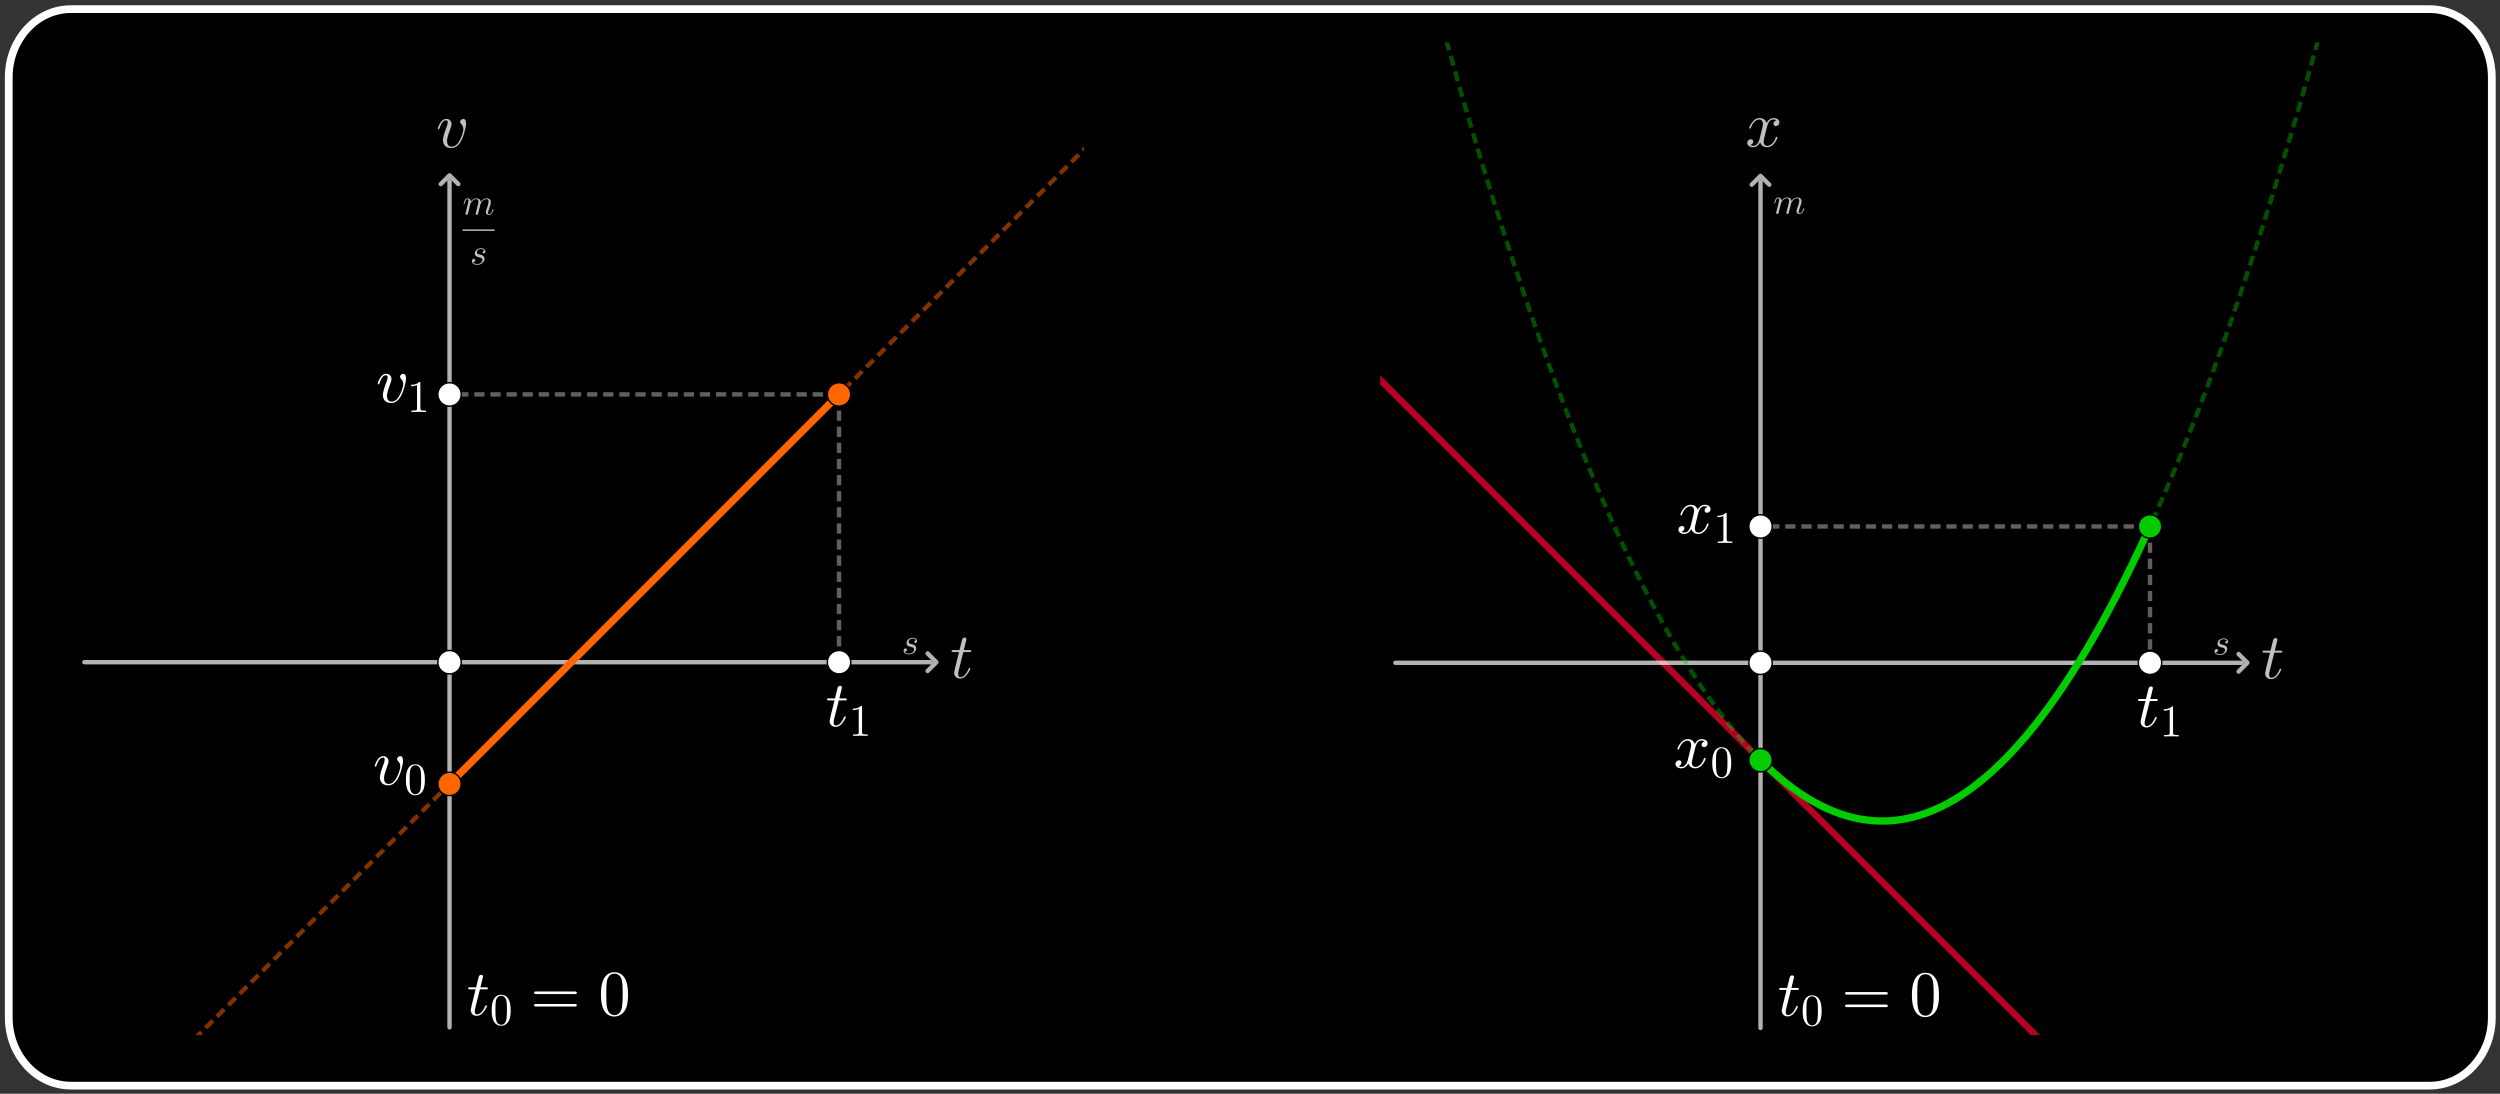 <?xml version="1.0" encoding="UTF-8" standalone="no"?>
<!-- Created with Inkscape (http://www.inkscape.org/) -->

<svg
   width="1280"
   height="560"
   viewBox="0 0 1280 560"
   version="1.1"
   id="svg1"
   xml:space="preserve"
   xmlns="http://www.w3.org/2000/svg"
   xmlns:svg="http://www.w3.org/2000/svg"><rect x="0" y="0" width="1280" height="560" fill="#333333" stroke="none"/><defs
     id="defs1"><clipPath
       clipPathUnits="userSpaceOnUse"
       id="clipPath49"><rect
         style="fill:none;fill-opacity:1;stroke:#ffffff;stroke-width:1.333;stroke-dasharray:none"
         id="rect50"
         width="691.111"
         height="677.778"
         x="24.328"
         y="4.214" /></clipPath><clipPath
       clipPathUnits="userSpaceOnUse"
       id="clipPath52"><rect
         style="fill:none;fill-opacity:1;stroke:#ffffff;stroke-width:1.354;stroke-dasharray:none"
         id="rect52"
         width="651.09"
         height="677.757"
         x="22.709"
         y="3.827" /></clipPath></defs><g
     id="layer4"
     style="display:inline"><path
       style="fill:#000000;fill-opacity:1;stroke:#ffffff;stroke-width:4;stroke-dasharray:none"
       id="rect40"
       width="1279.001"
       height="559.001"
       x="0.499"
       y="0.499"
       d="M 32.583,0.499 H 1247.417 c 17.774,0 32.083,15.796 32.083,35.417 V 524.084 c 0,19.621 -14.309,35.417 -32.083,35.417 H 32.583 c -17.774,0 -32.083,-15.796 -32.083,-35.417 V 35.916 c 0,-19.621 14.309,-35.417 32.083,-35.417 z"
       ry="35.417"
       rx="32.083"
       transform="matrix(0.994,0,0,0.986,3.984,4.185)" /></g><g
     id="layer3"
     style="display:inline"><g
       id="g41-22"
       clip-path="url(#clipPath49)"
       transform="matrix(0.75,0,0,0.75,18.421,18.506)"><path
         fill="#ffffff"
         stroke="none"
         paint-order="stroke fill markers"
         d="m 616.076,426.813 v 0 c 0.076,0.183 0.114,0.379 0.114,0.574 v 0 c 0,-0.203 -0.041,-0.397 -0.114,-0.574 z m 0.114,0.578 v 0 c -4.5e-4,0.194 -0.038,0.388 -0.114,0.571 v 0 c 0.073,-0.176 0.113,-0.369 0.114,-0.571 z m -583.149,-1.504 c -0.828,0 -1.5,0.672 -1.5,1.5 0,0.828 0.672,1.5 1.5,1.5 H 611.068 l 1.5,-1.5 v 0 l -1.5,-1.5 z"
         fill-opacity="0.698"
         id="path2-9" /><path
         fill="#ffffff"
         stroke="none"
         paint-order="stroke fill markers"
         d="m 613.629,426.326 -6,6 c -0.586,0.586 -0.586,1.536 0,2.121 0.586,0.586 1.536,0.586 2.121,0 l 6,-6 c 0.586,-0.586 0.586,-1.536 0,-2.121 -0.586,-0.586 -1.536,-0.586 -2.121,0 z m -6,-3.879 6,6 c 0.586,0.586 1.536,0.586 2.121,0 0.586,-0.586 0.586,-1.536 0,-2.121 l -6,-6 c -0.586,-0.586 -1.536,-0.586 -2.121,0 -0.586,0.586 -0.586,1.536 0,2.121 z"
         fill-opacity="0.698"
         id="path3-85" /><path
         fill="#ffffff"
         stroke="none"
         paint-order="stroke fill markers"
         d="m 282.318,93.516 c -0.203,10e-7 -0.397,0.04 -0.574,0.114 v 0 c 0.183,-0.076 0.379,-0.114 0.574,-0.114 z m 1e-5,0 v 0 c 0.195,10e-7 0.391,0.038 0.574,0.114 v 0 c -0.177,-0.073 -0.371,-0.114 -0.574,-0.114 z m 0,3.621 -1.5,1.5 V 676.665 c 0,0.828 0.672,1.5 1.5,1.5 0.828,0 1.5,-0.672 1.5,-1.5 V 98.637 Z"
         fill-opacity="0.698"
         id="path4-03" /><path
         fill="#ffffff"
         stroke="none"
         paint-order="stroke fill markers"
         d="m 281.258,96.077 6,6 c 0.586,0.586 1.536,0.586 2.121,0 0.586,-0.586 0.586,-1.536 0,-2.121 l -6,-6 c -0.586,-0.586 -1.536,-0.586 -2.121,0 -0.586,0.586 -0.586,1.536 0,2.121 z m -3.879,6 6,-6 c 0.586,-0.586 0.586,-1.536 0,-2.121 -0.586,-0.586 -1.536,-0.586 -2.121,0 l -6,6 c -0.586,0.586 -0.586,1.536 0,2.121 0.586,0.586 1.536,0.586 2.121,0 z"
         fill-opacity="0.698"
         id="path5-7" /><path
         fill="#000000"
         stroke="none"
         paint-order="stroke fill markers"
         d="m 914.298,59.461 c 0,0.552 -0.448,1 -1,1 -0.552,0 -1,-0.448 -1,-1 0,-0.552 0.448,-1 1,-1 0.552,0 1,0.448 1,1 z"
         fill-opacity="1"
         id="path6-23" /><g
         transform="scale(44)"
         id="g8-6"><g
           transform="translate(14.182,9.956)"
           id="g7-8"><path
             fill="#c0c0c0"
             stroke="none"
             paint-order="stroke fill markers"
             d="m 0.206,-0.4 -0.074,0.295 q -0.006,0.025 -0.006,0.048 0,0.046 0.031,0.046 0.066,0 0.116,-0.097 l 0.014,-0.031 q 0.006,-0.013 0.015,-0.014 0.012,0 0.012,0.01 0,0.013 -0.026,0.057 -0.058,0.097 -0.133,0.097 -0.058,0 -0.082,-0.048 -0.01,-0.02 -0.01,-0.044 0,-0.019 0.061,-0.259 L 0.139,-0.4 H 0.051 q -0.025,0 -0.027,-0.008 H 0.023 v -0.004 q 0,-0.017 0.016,-0.019 H 0.053 0.147 L 0.186,-0.59 q 0.009,-0.035 0.04,-0.036 0.026,0 0.029,0.027 0,0.006 -0.041,0.168 h 0.088 q 0.026,0 0.028,0.011 0,0.018 -0.016,0.02 H 0.313 0.3 Z"
             id="path7-8" /></g></g><g
         transform="scale(25)"
         id="g10-1"><g
           transform="translate(23.64,16.871)"
           id="g9-1"><path
             fill="#c0c0c0"
             stroke="none"
             paint-order="stroke fill markers"
             d="m 0.391,-0.374 v 0 Q 0.37,-0.418 0.301,-0.42 q -0.081,0 -0.106,0.061 -0.006,0.015 -0.006,0.029 0,0.039 0.048,0.053 v 0 l 0.001,0.001 q 0.007,0.002 0.027,0.006 0.062,0.013 0.083,0.028 0.009,0.006 0.017,0.014 0.031,0.031 0.031,0.073 0,0.052 -0.039,0.099 -0.056,0.067 -0.162,0.067 -0.093,0 -0.129,-0.052 -0.014,-0.02 -0.014,-0.045 0,-0.049 0.038,-0.063 0.009,-0.003 0.018,-0.003 0.033,0.005 0.037,0.035 0,0.031 -0.027,0.046 -0.016,0.01 -0.036,0.007 0.023,0.053 0.114,0.053 0.103,0 0.135,-0.075 0.008,-0.019 0.008,-0.035 0,-0.048 -0.059,-0.066 v 0 H 0.279 Q 0.264,-0.191 0.235,-0.197 0.145,-0.216 0.134,-0.277 0.132,-0.286 0.132,-0.296 q 0,-0.05 0.038,-0.093 0.047,-0.053 0.131,-0.053 0.079,0 0.109,0.049 0.01,0.017 0.01,0.037 0,0.045 -0.034,0.054 Q 0.38,-0.3 0.374,-0.3 0.346,-0.304 0.343,-0.329 q 0,-0.027 0.027,-0.04 0.01,-0.005 0.021,-0.005 z"
             id="path8-4" /></g></g><path
         fill="none"
         stroke="#ff6600"
         paint-order="fill stroke markers"
         d="m 0.5,792.298 v 1 -1 l 1,-1 v 0 l 1,-1 v 0 l 1,-1 v 0 l 1,-1 v 0 l 1,-1 v 0 l 1,-1 v 0 l 1,-1 v 0 l 1,-1 v 0 l 1,-1 v 0 l 1,-1 v 0 l 1,-1 v 0 l 1,-1 v 0 l 1,-1 v 0 l 1,-1 v 0 l 1,-1 v 0 l 1,-1 v 0 l 1,-1 v 0 l 1,-1 v 0 l 1,-1 v 0 l 1,-1 v 0 l 1,-1 v 0 l 1,-1 v 0 l 1,-1 v 0 l 1,-1 v 0 l 1,-1 v 0 l 1,-1 v 0 l 1,-1 v 0 l 1,-1 v 0 l 1,-1 v 0 l 1,-1 v 0 l 1,-1 v 0 l 1,-1 v 0 l 1,-1 v 0 l 1,-1 v 0 l 1,-1 v 0 l 1,-1 v 0 l 1,-1 v 0 l 1,-1 v 0 l 1,-1 v 0 l 1,-1 v 0 l 1,-1 v 0 l 1,-1 v 0 l 1,-1 v 0 l 1,-1 v 0 l 1,-1 v 0 l 1,-1 v 0 l 1,-1 v 0 l 1,-1 v 0 l 1,-1 v 0 l 1,-1 v 0 l 1,-1 v 0 l 1,-1 v 0 l 1,-1 v 0 l 1,-1 v 0 l 1,-1 v 0 l 1,-1 v 0 l 1,-1 v 0 l 1,-1 v 0 l 1,-1 v 0 l 1,-1 v 0 l 1,-1 v 0 l 1,-1 v 0 l 1,-1 v 0 l 1,-1 v 0 l 1,-1 v 0 l 1,-1 v 0 l 1,-1 v 0 l 1,-1 v 0 l 1,-1 v 0 l 1,-1 v 0 l 1,-1 v 0 l 1,-1 v 0 l 1,-1 v 0 l 1,-1 v 0 l 1,-1 v 0 l 1,-1 v 0 l 1,-1 v 0 l 1,-1 v 0 l 1,-1 v 0 l 1,-1 v 0 l 1,-1 v 0 l 1,-1 v 0 l 1,-1 v 0 l 1,-1 v 0 l 1,-1 v 0 l 1,-1 v 0 l 1,-1 v 0 l 1,-1 v 0 l 1,-1 v 0 l 1,-1 v 0 l 1,-1 v 0 l 1,-1 v 0 l 1,-1 v 0 l 1,-1 v 0 l 1,-1 v 0 l 1,-1 v 0 l 1,-1 v 0 l 1,-1 v 0 l 1,-1 v 0 l 1,-1 v 0 l 1,-1 v 0 l 1,-1 v 0 l 1,-1 v 0 l 1,-1 v 0 l 1,-1 v 0 l 1,-1 v 0 l 1,-1 v 0 l 1,-1 v 0 l 1,-1 v 0 l 1,-1 v 0 l 1,-1 v 0 l 1,-1 v 0 l 1,-1 v 0 l 1,-1 v 0 l 1,-1 v 0 l 1,-1 v 0 l 1,-1 v 0 l 1,-1 v 0 l 1,-1 v 0 l 1,-1 v 0 l 1,-1 v 0 l 1,-1 v 0 l 1,-1 v 0 l 1,-1 v 0 l 1,-1 v 0 l 1,-1 v 0 l 1,-1 v 0 l 1,-1 v 0 l 1,-1 v 0 l 1,-1 v 0 l 1,-1 v 0 l 1,-1 v 0 l 1,-1 v 0 l 1,-1 v 0 l 1,-1 v 0 l 1,-1 v 0 l 1,-1 v 0 l 1,-1 v 0 l 1,-1 v 0 l 1,-1 v 0 l 1,-1 v 0 l 1,-1 v 0 l 1,-1 v 0 l 1,-1 v 0 l 1,-1 v 0 l 1,-1 v 0 l 1,-1 v 0 l 1,-1 v 0 l 1,-1 v 0 l 1,-1 v 0 l 1,-1 v 0 l 1,-1 v 0 l 1,-1 v 0 l 1,-1 v 0 l 1,-1 v 0 l 1,-1 v 0 l 1,-1 v 0 l 1,-1 v 0 l 1,-1 v 0 l 1,-1 v 0 l 1,-1 v 0 l 1,-1 v 0 l 1,-1 v 0 l 1,-1 v 0 l 1,-1 v 0 l 1,-1 v 0 l 1,-1 v 0 l 1,-1 v 0 l 1,-1 v 0 l 1,-1 v 0 l 1,-1 v 0 l 1,-1 v 0 l 1,-1 v 0 l 1,-1 v 0 l 1,-1 v 0 l 1,-1 v 0 l 1,-1 v 0 l 1,-1 v 0 l 1,-1 v 0 l 1,-1 v 0 l 1,-1 v 0 l 1,-1 v 0 l 1,-1 v 0 l 1,-1 v 0 l 1,-1 v 0 l 1,-1 v 0 l 1,-1 v 0 l 1,-1 v 0 l 1,-1 v 0 l 1,-1 v 0 l 1,-1 v 0 l 1,-1 v 0 l 1,-1 v 0 l 1,-1 v 0 l 1,-1 v 0 l 1,-1 v 0 l 1,-1 v 0 l 1,-1 v 0 l 1,-1 v 0 l 1,-1 v 0 l 1,-1 v 0 l 1,-1 v 0 l 1,-1 v 0 l 1,-1 v 0 l 1,-1 v 0 l 1,-1 v 0 l 1,-1 v 0 l 1,-1 v 0 l 1,-1 v 0 l 1,-1 v 0 l 1,-1 v 0 l 1,-1 v 0 l 1,-1 v 0 l 1,-1 v 0 l 1,-1 v 0 l 1,-1 v 0 l 1,-1 v 0 l 1,-1 v 0 l 1,-1 v 0 l 1,-1 v 0 l 1,-1 v 0 l 1,-1 v 0 l 1,-1 v 0 l 1,-1 v 0 l 1,-1 v 0 l 1,-1 v 0 l 1,-1 v 0 l 1,-1 v 0 l 1,-1 v 0 l 1,-1 v 0 l 1,-1 v 0 l 1,-1 v 0 l 1,-1 v 0 l 1,-1 v 0 l 1,-1 v 0 l 1,-1 v 0 l 1,-1 v 0 l 1,-1 v 0 l 1,-1 v 0 l 1,-1 v 0 l 1,-1 v 0 l 1,-1 v 0 l 1,-1 v 0 l 1,-1 v 0 l 1,-1 v 0 l 1,-1 v 0 l 1,-1 v 0 l 1,-1 v 0 l 1,-1 v 0 l 1,-1 v 0 l 1,-1 v 0 l 1,-1 v 0 l 1,-1 v 0 l 1,-1 v 0 l 1,-1 v 0 l 1,-1 v 0 l 1,-1 v 0 l 1,-1 v 0 l 1,-1 v 0 l 1,-1 v 0 l 1,-1 v 0 l 1,-1 v 0 l 1,-1 v 0 l 1,-1 v 0 l 1,-1 v 0 l 1,-1 v 0 l 1,-1 v 0 l 1,-1 v 0 l 1,-1 v 0 l 1,-1 v 0 l 1,-1 v 0 l 1,-1 v 0 l 1,-1 v 0 l 1,-1 v 0 l 1,-1 v 0 l 1,-1 v 0 l 1,-1 v 0 l 1,-1 v 0 l 1,-1 v 0 l 1,-1 v 0 l 1,-1 v 0 l 1,-1 v 0 l 1,-1 v 0 l 1,-1 v 0 l 1,-1 v 0 l 1,-1 v 0 l 1,-1 v 0 l 1,-1 v 0 l 1,-1 v 0 l 1,-1 v 0 l 1,-1 v 0 l 1,-1 v 0 l 1,-1 v 0 l 1,-1 v 0 l 1,-1 v 0 l 1,-1 v 0 l 1,-1 v 0 l 1,-1 v 0 l 1,-1 v 0 l 1,-1 v 0 l 1,-1 v 0 l 1,-1 v 0 l 1,-1 v 0 l 1,-1 v 0 l 1,-1 v 0 l 1,-1 v 0 l 1,-1 v 0 l 1,-1 v 0 l 1,-1 v 0 l 1,-1 v 0 l 1,-1 v 0 l 1,-1 v 0 l 1,-1 v 0 l 1,-1 v 0 l 1,-1 v 0 l 1,-1 v 0 l 1,-1 v 0 l 1,-1 v 0 l 1,-1 v 0 l 1,-1 v 0 l 1,-1 v 0 l 1,-1 v 0 l 1,-1 v 0 l 1,-1 v 0 l 1,-1 v 0 l 1,-1 v 0 l 1,-1 v 0 l 1,-1 v 0 l 1,-1 v 0 l 1,-1 v 0 l 1,-1 v 0 l 1,-1 v 0 l 1,-1 v 0 l 1,-1 v 0 l 1,-1 v 0 l 1,-1 v 0 l 1,-1 v 0 l 1,-1 v 0 l 1,-1 v 0 l 1,-1 v 0 l 1,-1 v 0 l 1,-1 v 0 l 1,-1 v 0 l 1,-1 v 0 l 1,-1 v 0 l 1,-1 v 0 l 1,-1 v 0 l 1,-1 v 0 l 1,-1 v 0 l 1,-1 v 0 l 1,-1 v 0 l 1,-1 v 0 l 1,-1 v 0 l 1,-1 v 0 l 1,-1 v 0 l 1,-1 v 0 l 1,-1 v 0 l 1,-1 v 0 l 1,-1 v 0 l 1,-1 v 0 l 1,-1 v 0 l 1,-1 v 0 l 1,-1 v 0 l 1,-1 v 0 l 1,-1 v 0 l 1,-1 v 0 l 1,-1 v 0 l 1,-1 v 0 l 1,-1 v 0 l 1,-1 v 0 l 1,-1 v 0 l 1,-1 v 0 l 1,-1 v 0 l 1,-1 v 0 l 1,-1 v 0 l 1,-1 v 0 l 1,-1 v 0 l 1,-1 v 0 l 1,-1 v 0 l 1,-1 v 0 l 1,-1 v 0 l 1,-1 v 0 l 1,-1 v 0 l 1,-1 v 0 l 1,-1 v 0 l 1,-1 v 0 l 1,-1 v 0 l 1,-1 v 0 l 1,-1 v 0 l 1,-1 v 0 l 1,-1 v 0 l 1,-1 v 0 l 1,-1 v 0 l 1,-1 v 0 l 1,-1 v 0 l 1,-1 v 0 l 1,-1 v 0 l 1,-1 v 0 l 1,-1 v 0 l 1,-1 v 0 l 1,-1 v 0 l 1,-1 v 0 l 1,-1 v 0 l 1,-1 v 0 l 1,-1 v 0 l 1,-1 v 0 l 1,-1 v 0 l 1,-1 v 0 l 1,-1 v 0 l 1,-1 v 0 l 1,-1 v 0 l 1,-1 v 0 l 1,-1 v 0 l 1,-1 v 0 l 1,-1 v 0 l 1,-1 v 0 l 1,-1 v 0 l 1,-1 v 0 l 1,-1 v 0 l 1,-1 v 0 l 1,-1 v 0 l 1,-1 v 0 l 1,-1 v 0 l 1,-1 v 0 l 1,-1 v 0 l 1,-1 v 0 l 1,-1 v 0 l 1,-1 v 0 l 1,-1 v 0 l 1,-1 v 0 l 1,-1 v 0 l 1,-1 v 0 l 1,-1 v 0 l 1,-1 v 0 l 1,-1 v 0 l 1,-1 v 0 l 1,-1 v 0 l 1,-1 v 0 l 1,-1 v 0 l 1,-1 v 0 l 1,-1 v 0 l 1,-1 v 0 l 1,-1 v 0 l 1,-1 v 0 l 1,-1 v 0 l 1,-1 v 0 l 1,-1 v 0 l 1,-1 v 0 l 1,-1 v 0 l 1,-1 v 0 l 1,-1 v 0 l 1,-1 v 0 l 1,-1 v 0 l 1,-1 v 0 l 1,-1 v 0 l 1,-1 v 0 l 1,-1 v 0 l 1,-1 v 0 l 1,-1 v 0 l 1,-1 v 0 l 1,-1 v 0 l 1,-1 v 0 l 1,-1 v 0 l 1,-1 v 0 l 1,-1 v 0 l 1,-1 v 0 l 1,-1 v 0 l 1,-1 v 0 l 1,-1 v 0 l 1,-1 v 0 l 1,-1 v 0 l 1,-1 v 0 l 1,-1 v 0 l 1,-1 v 0 l 1,-1 v 0 l 1,-1 v 0 l 1,-1 v 0 l 1,-1 v 0 l 1,-1 v 0 l 1,-1 v 0 l 1,-1 v 0 l 1,-1 v 0 l 1,-1 v 0 l 1,-1 v 0 l 1,-1 v 0 l 1,-1 v 0 l 1,-1 v 0 l 1,-1 v 0 l 1,-1 v 0 l 1,-1 v 0 l 1,-1 v 0 l 1,-1 v 0 l 1,-1 v 0 l 1,-1 v 0 l 1,-1 v 0 l 1,-1 v 0 l 1,-1 v 0 l 1,-1 v 0 l 1,-1 v 0 l 1,-1 v 0 l 1,-1 v 0 l 1,-1 v 0 l 1,-1 v 0 l 1,-1 v 0 l 1,-1 v 0 l 1,-1 v 0 l 1,-1 v 0 l 1,-1 v 0 l 1,-1 v 0 l 1,-1 v 0 l 1,-1 v 0 l 1,-1 v 0 l 1,-1 v 0 l 1,-1 v 0 l 1,-1 v 0 l 1,-1 v 0 l 1,-1 v 0 l 1,-1 v 0 l 1,-1 v 0 l 1,-1 v 0 l 1,-1 v 0 l 1,-1 v 0 l 1,-1 v 0 l 1,-1 v 0 l 1,-1 v 0 l 1,-1 v 0 l 1,-1 v 0 l 1,-1 v 0 l 1,-1 v 0 l 1,-1 v 0 l 1,-1 v 0 l 1,-1 v 0 l 1,-1 v 0 l 1,-1 v 0 l 1,-1 v 0 l 1,-1 v 0 l 1,-1 v 0 l 1,-1 v 0 l 1,-1 v 0 l 1,-1 v 0 l 1,-1 v 0 l 1,-1 v 0 l 1,-1 v 0 l 1,-1 v 0 l 1,-1 v 0 l 1,-1 v 0 l 1,-1 v 0 l 1,-1 v 0 l 1,-1 v 0 l 1,-1 v 0 l 1,-1 v 0 l 1,-1 v 0 l 1,-1 v 0 l 1,-1 v 0 l 1,-1 v 0 l 1,-1 v 0 l 1,-1 v 0 l 1,-1 v 0 l 1,-1 v 0 l 1,-1 v 0 l 1,-1 v 0 l 1,-1 v 0 l 1,-1 v 0 l 1,-1 v 0 l 1,-1 v 0 l 1,-1 v 0 l 1,-1 v 0 l 1,-1 v 0 l 1,-1 v 0 l 1,-1 v 0 l 1,-1 v 0 l 1,-1 v 0 l 1,-1 v 0 l 1,-1 v 0 l 1,-1 v 0 l 1,-1 v 0 l 1,-1 v 0 l 1,-1 v 0 l 1,-1 v 0 l 1,-1 v 0 l 1,-1 v 0 l 1,-1 v 0 l 1,-1 v 0 l 1,-1 v 0 l 1,-1 v 0 l 1,-1 v 0 l 1,-1 v 0 l 1,-1 v 0 l 1,-1 v 0 l 1,-1 v 0 l 1,-1 v 0 l 1,-1 v 0 l 1,-1 v 0 l 1,-1 v 0 l 1,-1 v 0 l 1,-1 v 0 l 1,-1 v 0 l 1,-1 v 0 l 1,-1 v 0 l 1,-1 v 0 l 1,-1 v 0 l 1,-1 v 0 l 1,-1 v 0 l 1,-1 v 0 l 1,-1 v 0 l 1,-1 v 0 l 1,-1 v 0 l 1,-1 v 0 l 1,-1 v 0 l 1,-1 v 0 l 1,-1 v 0 l 1,-1 v 0 l 1,-1 v 0 l 1,-1 v 0 l 1,-1 v 0 l 1,-1 v 0 l 1,-1 v 0 l 1,-1 v 0 l 1,-1 v 0 l 1,-1 v 0 l 1,-1 v 0 l 1,-1 v 0 l 1,-1 v 0 l 1,-1 v 0 l 1,-1 v 0 l 1,-1 v 0 l 1,-1 v 0 l 1,-1 v 0 l 1,-1 v 0 l 1,-1 v 0 l 1,-1 v 0 l 1,-1 v 0 l 1,-1 v 0 l 1,-1 v 0 l 1,-1 v 0 l 1,-1 v 0 l 1,-1 v 0 l 1,-1 v 0 l 1,-1 v 0 l 1,-1 v 0 l 1,-1 v 0 l 1,-1 v 0 l 1,-1 v 0 l 1,-1 v 0 l 1,-1 v 0 l 1,-1 v 0 l 1,-1 v 0 l 1,-1 v 0 l 1,-1 v 0 l 1,-1 v 0 l 1,-1 v 0 l 1,-1 v 0 l 1,-1 v 0 l 1,-1 v 0 l 1,-1 v 0 l 1,-1 v 0 l 1,-1 v 0 l 1,-1 v 0 l 1,-1 v 0 l 1,-1 v 0 l 1,-1 v 0 l 1,-1 v 0 l 1,-1 v 0 l 1,-1 v 0 l 1,-1 v 0 l 1,-1 v 0 l 1,-1 v 0 l 1,-1 v 0 l 1,-1 v 0 l 1,-1 v 0 l 1,-1 v 0 l 1,-1 v 0 l 1,-1 v 0 l 1,-1 v 0 l 1,-1 v 0 l 1,-1 v 0 l 1,-1 v 0 l 1,-1 v 0 l 1,-1 v 0 l 1,-1 v 0 l 1,-1 v 0 l 1,-1 v 0 l 1,-1 v 0 l 1,-1 v 0 l 1,-1 v 0 l 1,-1 v 0 l 1,-1 v 0 l 1,-1 v 0 l 1,-1 v 0 l 1,-1 v 0 l 1,-1 v 0 l 1,-1 v 0 l 1,-1 v 0 l 1,-1 v 0 l 1,-1 v 0 l 1,-1 v 0 l 1,-1 v 0 l 1,-1 v 0 l 1,-1 v 0 l 1,-1 v 0 l 1,-1 v 0 l 1,-1 v 0 l 1,-1 v 0 l 1,-1 v 0 l 1,-1 v 0 l 1,-1 v 0 l 1,-1 v 0 l 1,-1 v 0 l 1,-1 v 0 l 1,-1 v 0 l 1,-1 v 0 l 1,-1 v 0 l 1,-1 v 0 l 1,-1 v 0 l 1,-1 v 0 l 1,-1 v 0 l 1,-1 v 0 l 1,-1 v 0 l 1,-1 v 0 l 1,-1 v 0 l 1,-1 v 0 l 1,-1 v 0 l 1,-1 v 0 l 1,-1 v 0 l 1,-1 v 0 l 1,-1 v 0 l 1,-1 v 0 l 1,-1 v 0 l 1,-1 v 0 l 1,-1 v 0 l 1,-1 v 0 l 1,-1 v 0 l 1,-1 v 0 l 1,-1 v 0 l 1,-1 v 0 l 1,-1 v 0 l 1,-1 v 0 l 1,-1 v 0 l 1,-1 v 0 l 1,-1 v 0 l 1,-1 v 0 l 1,-1 v 0 l 1,-1 v 0 l 1,-1 v 0 l 1,-1 v 0 l 1,-1 v 0 l 1,-1 v 0 l 1,-1 v 0 l 1,-1 v 0 l 1,-1 v 0 l 1,-1 v 0 l 1,-1 v 0 l 1,-1 v 0 l 1,-1 v 0 l 1,-1 v 0 l 1,-1 v 0 l 1,-1 v 0 l 1,-1 v 0 l 1,-1 v 0 l 1,-1 v 0 l 1,-1 v 0 l 1,-1 v 0 l 1,-1 v 0 l 1,-1 v 0 l 1,-1 v 0 l 1,-1 v 0 l 1,-1 v 0 l 1,-1 v 0 l 1,-1 v 0 l 1,-1 v 0 l 1,-1 v 0 l 1,-1 v 0 l 1,-1 v 0 l 1,-1 v 0 l 1,-1 v 0 l 1,-1 v 0 l 1,-1 v 0 l 1,-1 v 0 l 1,-1 v 0 l 1,-1 v 0 l 1,-1 v 0 l 1,-1 v 0 l 1,-1 v 0 l 1,-1 v 0 l 1,-1 v 0 l 1,-1 v 0 l 1,-1 v 0 l 1,-1 v 0 l 1,-1 v 0 l 1,-1 v 0 l 1,-1 v 0 l 1,-1 v 0 l 1,-1 v 0 l 1,-1 v 0 l 1,-1 v 0 l 1,-1 v 0 l 1,-1 v 0 l 1,-1 v 0 l 1,-1 v 0 l 1,-1 v 0 l 1,-1 v 0 l 1,-1 v 0 l 1,-1 v 0 l 1,-1 v 0 l 1,-1 v 0 l 1,-1 v 0 l 1,-1 v 0 l 1,-1 v 0 l 1,-1 v 0 l 1,-1 v 0 l 1,-1 v 0 l 1,-1 v 0 l 1,-1 v 0 l 1,-1 v 0 l 1,-1 v 0 l 1,-1 v 0 l 1,-1 v 0 l 1,-1 v 0 l 1,-1 v 0 l 1,-1 v 0 l 1,-1 v 0 l 1,-1 v 0 l 1,-1 v 0 l 1,-1 v 0 l 1,-1 v 0 l 1,-1 v 0 l 1,-1 v 0 l 1,-1 v 0 l 1,-1 v 0 l 1,-1 v 0 l 1,-1 v 0 l 1,-1 v 0 l 1,-1 v 0 l 1,-1 v 0 l 1,-1 v 0 l 1,-1 v 0 l 1,-1 v 0 l 1,-1 v 0 l 1,-1 v 0 l 1,-1 v 0 l 1,-1 v 0 l 1,-1 v 0 l 1,-1 v 0 l 1,-1 v 0 l 1,-1 v 0 l 1,-1 v 0 l 1,-1 v 0 l 1,-1 v 0 l 1,-1 v 0 l 1,-1 v 0 l 1,-1 v 0 l 1,-1 v 0 l 1,-1 v 0 l 1,-1 v 0 l 1,-1 v 0 l 1,-1 v 0 l 1,-1 v 0 l 1,-1 v 0 l 1,-1 v 0 l 1,-1 v 0 l 1,-1 v 0 l 1,-1 v 0 l 1,-1 v 0 l 1,-1 v 0 l 1,-1 v 0 l 1,-1 v 0 l 1,-1 v 0 l 1,-1 v 0 l 1,-1 v 0 l 1,-1 v 0 l 1,-1 v 0 l 1,-1 v 0 l 1,-1 v 0 l 1,-1 v 0 l 1,-1 v 0 l 1,-1 v 0 l 1,-1 v 0 l 1,-1 v 0 l 1,-1 v 0 l 1,-1 v 0 l 1,-1 v 0 l 1,-1 v 0 l 1,-1 v 0 l 1,-1 v 0 l 1,-1 v 0 l 1,-1 v 0 l 1,-1 v 0 l 1,-1 v 0 l 1,-1 v 0 l 1,-1 v 0 l 1,-1 v 0 l 1,-1 v 0 l 1,-1 v 0 l 1,-1 v 0 l 1,-1 v 0 l 1,-1 v 0 l 1,-1 v 0 l 1,-1 v 0 l 1,-1 v 0 l 1,-1 v 0 l 1,-1 v 0 l 1,-1 v 0 l 1,-1 v 0 l 1,-1 v 0 l 1,-1 v 0 l 1,-1 v 0 l 1,-1 v 0 l 1,-1 v 0 l 1,-1 v 0 l 1,-1 v 0 l 1,-1 v 0 l 1,-1 v 0 l 1,-1 v 0 l 1,-1 v 0 l 1,-1 v 0 l 1,-1 v 0 l 1,-1 v 0 l 1,-1 v 0 l 1,-1 v 0 l 1,-1 v 0 l 1,-1 v 0 l 1,-1 v 0 l 1,-1 v 0 l 1,-1 v 0 l 1,-1 v 0 l 1,-1 v 0 l 1,-1 v 0 l 1,-1 v 0 l 1,-1 v 0 l 1,-1 v 0 l 1,-1 v 0 l 1,-1 v 0 l 1,-1 v 0 l 1,-1 v 0 l 1,-1 v 0 l 1,-1 v 0 l 1,-1 v 0 l 1,-1 v 0 l 1,-1 v 0 l 1,-1 v 0 l 1,-1 v 0 l 1,-1 v 0 l 1,-1 v 0 l 1,-1 v 0 l 1,-1 v 0 l 1,-1 v 0 l 1,-1 v 0 l 1,-1 v 0 l 1,-1"
         stroke-opacity="0.502"
         stroke-linejoin="round"
         stroke-miterlimit="10"
         stroke-width="3"
         stroke-dasharray="7, 4"
         id="path10-3" /><path
         fill="none"
         stroke="#ff6600"
         paint-order="fill stroke markers"
         d="m 282.318,510.48 3.123,-3.123 m 0,0 3.707,-3.707 m 0,0 3.707,-3.707 3.707,-3.707 m 0,0 3.707,-3.707 3.707,-3.707 3.707,-3.707 3.707,-3.707 3.707,-3.707 3.707,-3.707 3.707,-3.707 3.707,-3.707 3.707,-3.707 3.707,-3.707 3.707,-3.707 3.707,-3.707 3.707,-3.707 3.707,-3.707 3.707,-3.707 3.707,-3.707 m 0,0 3.707,-3.707 3.707,-3.707 3.707,-3.707 3.707,-3.707 3.707,-3.707 3.707,-3.707 3.707,-3.707 3.707,-3.707 3.707,-3.707 3.707,-3.707 3.707,-3.707 3.707,-3.707 3.707,-3.707 3.707,-3.707 3.707,-3.707 3.707,-3.707 3.707,-3.707 3.707,-3.707 3.707,-3.707 3.707,-3.707 3.707,-3.707 3.707,-3.707 3.707,-3.707 3.707,-3.707 3.707,-3.707 3.707,-3.707 3.707,-3.707 3.707,-3.707 3.707,-3.707 3.707,-3.707 3.707,-3.707 3.707,-3.707 m 0,0 3.707,-3.707 3.707,-3.707 3.707,-3.707 3.707,-3.707 3.707,-3.707 3.707,-3.707 3.707,-3.707 3.707,-3.707 3.707,-3.707 3.707,-3.707 3.707,-3.707 3.707,-3.707 3.707,-3.707 3.707,-3.707 3.707,-3.707 3.707,-3.707 m 0,0 3.707,-3.707 3.707,-3.707 m 0,0 3.707,-3.707 m 0,0 3.282,-3.282"
         stroke-opacity="1"
         stroke-linecap="round"
         stroke-linejoin="round"
         stroke-miterlimit="10"
         stroke-width="5"
         id="path11-93" /><path
         fill="none"
         stroke="#c0c0c0"
         paint-order="fill stroke markers"
         d="M 548.215,244.583 H 282.318"
         stroke-opacity="0.502"
         stroke-linejoin="round"
         stroke-miterlimit="10"
         stroke-width="3"
         stroke-dasharray="7, 4"
         id="path12-68" /><path
         fill="none"
         stroke="#c0c0c0"
         paint-order="fill stroke markers"
         d="M 548.215,244.583 V 427.387"
         stroke-opacity="0.502"
         stroke-linejoin="round"
         stroke-miterlimit="10"
         stroke-width="3"
         stroke-dasharray="7, 4"
         id="path13-7" /><path
         fill="#ff6600"
         stroke="none"
         paint-order="stroke fill markers"
         d="m 556.215,244.583 c 0,4.418 -3.582,8 -8,8 -4.418,0 -8,-3.582 -8,-8 0,-4.418 3.582,-8 8,-8 4.418,0 8,3.582 8,8 z"
         fill-opacity="1"
         id="path14-1" /><path
         fill="none"
         stroke="#000000"
         paint-order="fill stroke markers"
         d="m 556.215,244.583 c 0,4.418 -3.582,8 -8,8 -4.418,0 -8,-3.582 -8,-8 0,-4.418 3.582,-8 8,-8 4.418,0 8,3.582 8,8 z"
         stroke-opacity="1"
         stroke-linecap="round"
         stroke-linejoin="round"
         stroke-miterlimit="10"
         id="path15-82" /><path
         fill="#ff6600"
         stroke="none"
         paint-order="stroke fill markers"
         d="m 290.318,510.48 c 0,4.418 -3.582,8 -8,8 -4.418,0 -8,-3.582 -8,-8 0,-4.418 3.582,-8 8,-8 4.418,0 8,3.582 8,8 z"
         fill-opacity="1"
         id="path16-12" /><path
         fill="none"
         stroke="#000000"
         paint-order="fill stroke markers"
         d="m 290.318,510.48 c 0,4.418 -3.582,8 -8,8 -4.418,0 -8,-3.582 -8,-8 0,-4.418 3.582,-8 8,-8 4.418,0 8,3.582 8,8 z"
         stroke-opacity="1"
         stroke-linecap="round"
         stroke-linejoin="round"
         stroke-miterlimit="10"
         id="path17-71" /><path
         fill="#ffffff"
         stroke="none"
         paint-order="stroke fill markers"
         d="m 290.318,244.583 c 0,4.418 -3.582,8 -8,8 -4.418,0 -8,-3.582 -8,-8 0,-4.418 3.582,-8 8,-8 4.418,0 8,3.582 8,8 z"
         fill-opacity="1"
         id="path18-1" /><path
         fill="none"
         stroke="#000000"
         paint-order="fill stroke markers"
         d="m 290.318,244.583 c 0,4.418 -3.582,8 -8,8 -4.418,0 -8,-3.582 -8,-8 0,-4.418 3.582,-8 8,-8 4.418,0 8,3.582 8,8 z"
         stroke-opacity="1"
         stroke-linecap="round"
         stroke-linejoin="round"
         stroke-miterlimit="10"
         id="path19-9" /><path
         fill="#ffffff"
         stroke="none"
         paint-order="stroke fill markers"
         d="m 556.215,427.387 c 0,4.418 -3.582,8 -8,8 -4.418,0 -8,-3.582 -8,-8 0,-4.418 3.582,-8 8,-8 4.418,0 8,3.582 8,8 z"
         fill-opacity="1"
         id="path20-81" /><path
         fill="none"
         stroke="#000000"
         paint-order="fill stroke markers"
         d="m 556.215,427.387 c 0,4.418 -3.582,8 -8,8 -4.418,0 -8,-3.582 -8,-8 0,-4.418 3.582,-8 8,-8 4.418,0 8,3.582 8,8 z"
         stroke-opacity="1"
         stroke-linecap="round"
         stroke-linejoin="round"
         stroke-miterlimit="10"
         id="path21-99" /><g
         transform="scale(44)"
         id="g23-4"><g
           transform="translate(6.205,1.726)"
           id="g22-9"><path
             fill="#c0c0c0"
             stroke="none"
             paint-order="stroke fill markers"
             d="m 0.468,-0.372 q 0,0.055 -0.03,0.154 -0.058,0.194 -0.161,0.224 -0.016,0.005 -0.034,0.005 -0.091,0 -0.121,-0.063 -0.013,-0.026 -0.013,-0.061 0,-0.052 0.046,-0.176 l 0.011,-0.029 q 0.017,-0.044 0.017,-0.07 0,-0.032 -0.025,-0.032 -0.054,0 -0.089,0.089 -0.007,0.016 -0.012,0.035 -0.011,0.017 -0.016,0.018 -0.012,0 -0.012,-0.01 0,-0.018 0.022,-0.063 0.043,-0.091 0.11,-0.091 0.053,0 0.074,0.045 0.008,0.017 0.008,0.037 0,0.021 -0.012,0.05 -0.054,0.144 -0.058,0.199 v 0.013 q 0,0.08 0.064,0.087 h 0.01 q 0.081,0 0.14,-0.136 0.035,-0.08 0.038,-0.135 0,-0.05 -0.034,-0.082 -0.016,-0.016 -0.016,-0.03 0,-0.025 0.026,-0.041 0.011,-0.007 0.023,-0.007 0.029,0 0.04,0.037 0.004,0.014 0.004,0.033 z"
             id="path22-5" /></g></g><g
         transform="scale(44)"
         id="g26-1"><g
           transform="translate(12.25,10.706)"
           id="g24-3"><path
             fill="#ffffff"
             stroke="none"
             paint-order="stroke fill markers"
             d="m 0.206,-0.4 -0.074,0.295 q -0.006,0.025 -0.006,0.048 0,0.046 0.031,0.046 0.066,0 0.116,-0.097 l 0.014,-0.031 q 0.006,-0.013 0.015,-0.014 0.012,0 0.012,0.01 0,0.013 -0.026,0.057 -0.058,0.097 -0.133,0.097 -0.058,0 -0.082,-0.048 -0.01,-0.02 -0.01,-0.044 0,-0.019 0.061,-0.259 L 0.139,-0.4 H 0.051 q -0.025,0 -0.027,-0.008 H 0.023 v -0.004 q 0,-0.017 0.016,-0.019 H 0.053 0.147 L 0.186,-0.59 q 0.009,-0.035 0.04,-0.036 0.026,0 0.029,0.027 0,0.006 -0.041,0.168 h 0.088 q 0.026,0 0.028,0.011 0,0.018 -0.016,0.02 H 0.313 0.3 Z"
             id="path23-67" /></g><g
           transform="matrix(0.7,0,0,0.7,12.611,10.856)"
           id="g25-9"><path
             fill="#ffffff"
             stroke="none"
             paint-order="stroke fill markers"
             d="m 0.294,-0.64 v 0.561 q 0,0.03 0.012,0.038 0.017,0.01 0.081,0.01 H 0.419 V 0 Q 0.384,-0.003 0.257,-0.003 0.13,-0.003 0.095,0 v -0.031 h 0.032 q 0.077,0 0.088,-0.018 L 0.216,-0.05 Q 0.22,-0.058 0.22,-0.079 v -0.518 q -0.052,0.026 -0.131,0.026 v -0.031 q 0.12,0 0.182,-0.064 0.019,0 0.022,0.007 v 0 0.001 q 0.001,0.003 0.001,0.018 z"
             id="path24-7" /></g></g><g
         transform="scale(44)"
         id="g31-1"><g
           transform="translate(6.682,15.189)"
           id="g27-3"><path
             fill="#ffffff"
             stroke="none"
             paint-order="stroke fill markers"
             d="m 0.206,-0.4 -0.074,0.295 q -0.006,0.025 -0.006,0.048 0,0.046 0.031,0.046 0.066,0 0.116,-0.097 l 0.014,-0.031 q 0.006,-0.013 0.015,-0.014 0.012,0 0.012,0.01 0,0.013 -0.026,0.057 -0.058,0.097 -0.133,0.097 -0.058,0 -0.082,-0.048 -0.01,-0.02 -0.01,-0.044 0,-0.019 0.061,-0.259 L 0.139,-0.4 H 0.051 q -0.025,0 -0.027,-0.008 H 0.023 v -0.004 q 0,-0.017 0.016,-0.019 H 0.053 0.147 L 0.186,-0.59 q 0.009,-0.035 0.04,-0.036 0.026,0 0.029,0.027 0,0.006 -0.041,0.168 h 0.088 q 0.026,0 0.028,0.011 0,0.018 -0.016,0.02 H 0.313 0.3 Z"
             id="path26-1" /></g><g
           transform="matrix(0.7,0,0,0.7,7.043,15.339)"
           id="g28-6"><path
             fill="#ffffff"
             stroke="none"
             paint-order="stroke fill markers"
             d="m 0.46,-0.32 q 0,0.146 -0.037,0.226 Q 0.364,0.018 0.249,0.022 0.158,0.022 0.103,-0.05 0.092,-0.063 0.084,-0.079 0.039,-0.162 0.039,-0.32 q 0,-0.147 0.037,-0.227 0.05,-0.112 0.162,-0.119 H 0.25 q 0.089,0 0.145,0.071 v 0.001 q 0.014,0.018 0.025,0.04 0.04,0.085 0.04,0.234 M 0.249,0 v 0 q 0.063,0 0.097,-0.061 0.014,-0.027 0.02,-0.064 0.011,-0.064 0.011,-0.207 0,-0.139 -0.01,-0.195 -0.018,-0.095 -0.092,-0.114 -0.013,-0.003 -0.026,-0.003 -0.07,0 -0.102,0.07 -0.011,0.024 -0.017,0.058 -0.008,0.054 -0.008,0.184 0,0.151 0.011,0.211 0.018,0.096 0.088,0.117 Q 0.235,0 0.249,0 Z"
             id="path27-43" /></g><g
           transform="translate(7.671,15.189)"
           id="g29-0"><path
             fill="#ffffff"
             stroke="none"
             paint-order="stroke fill markers"
             d="M 0.687,-0.327 H 0.09 q -0.032,0 -0.034,-0.02 0,-0.02 0.033,-0.02 h 0.599 q 0.032,0 0.033,0.02 0,0.02 -0.034,0.02 m 10e-4,0.194 H 0.089 q -0.032,0 -0.033,-0.02 0,-0.02 0.034,-0.02 h 0.597 q 0.032,0 0.034,0.02 0,0.02 -0.033,0.02 z"
             id="path28-3" /></g><g
           transform="translate(8.726,15.189)"
           id="g30-6"><path
             fill="#ffffff"
             stroke="none"
             paint-order="stroke fill markers"
             d="m 0.46,-0.32 q 0,0.146 -0.037,0.226 Q 0.364,0.018 0.249,0.022 0.158,0.022 0.103,-0.05 0.092,-0.063 0.084,-0.079 0.039,-0.162 0.039,-0.32 q 0,-0.147 0.037,-0.227 0.05,-0.112 0.162,-0.119 H 0.25 q 0.089,0 0.145,0.071 v 0.001 q 0.014,0.018 0.025,0.04 0.04,0.085 0.04,0.234 M 0.249,0 v 0 q 0.063,0 0.097,-0.061 0.014,-0.027 0.02,-0.064 0.011,-0.064 0.011,-0.207 0,-0.139 -0.01,-0.195 -0.018,-0.095 -0.092,-0.114 -0.013,-0.003 -0.026,-0.003 -0.07,0 -0.102,0.07 -0.011,0.024 -0.017,0.058 -0.008,0.054 -0.008,0.184 0,0.151 0.011,0.211 0.018,0.096 0.088,0.117 Q 0.235,0 0.249,0 Z"
             id="path29-3" /></g></g><g
         transform="scale(44)"
         id="g34-3"><g
           transform="translate(5.227,11.613)"
           id="g32-5"><path
             fill="#ffffff"
             stroke="none"
             paint-order="stroke fill markers"
             d="m 0.468,-0.372 q 0,0.055 -0.03,0.154 -0.058,0.194 -0.161,0.224 -0.016,0.005 -0.034,0.005 -0.091,0 -0.121,-0.063 -0.013,-0.026 -0.013,-0.061 0,-0.052 0.046,-0.176 l 0.011,-0.029 q 0.017,-0.044 0.017,-0.07 0,-0.032 -0.025,-0.032 -0.054,0 -0.089,0.089 -0.007,0.016 -0.012,0.035 -0.011,0.017 -0.016,0.018 -0.012,0 -0.012,-0.01 0,-0.018 0.022,-0.063 0.043,-0.091 0.11,-0.091 0.053,0 0.074,0.045 0.008,0.017 0.008,0.037 0,0.021 -0.012,0.05 -0.054,0.144 -0.058,0.199 v 0.013 q 0,0.08 0.064,0.087 h 0.01 q 0.081,0 0.14,-0.136 0.035,-0.08 0.038,-0.135 0,-0.05 -0.034,-0.082 -0.016,-0.016 -0.016,-0.03 0,-0.025 0.026,-0.041 0.011,-0.007 0.023,-0.007 0.029,0 0.04,0.037 0.004,0.014 0.004,0.033 z"
             id="path31-6" /></g><g
           transform="matrix(0.7,0,0,0.7,5.712,11.763)"
           id="g33-0"><path
             fill="#ffffff"
             stroke="none"
             paint-order="stroke fill markers"
             d="m 0.46,-0.32 q 0,0.146 -0.037,0.226 Q 0.364,0.018 0.249,0.022 0.158,0.022 0.103,-0.05 0.092,-0.063 0.084,-0.079 0.039,-0.162 0.039,-0.32 q 0,-0.147 0.037,-0.227 0.05,-0.112 0.162,-0.119 H 0.25 q 0.089,0 0.145,0.071 v 0.001 q 0.014,0.018 0.025,0.04 0.04,0.085 0.04,0.234 M 0.249,0 v 0 q 0.063,0 0.097,-0.061 0.014,-0.027 0.02,-0.064 0.011,-0.064 0.011,-0.207 0,-0.139 -0.01,-0.195 -0.018,-0.095 -0.092,-0.114 -0.013,-0.003 -0.026,-0.003 -0.07,0 -0.102,0.07 -0.011,0.024 -0.017,0.058 -0.008,0.054 -0.008,0.184 0,0.151 0.011,0.211 0.018,0.096 0.088,0.117 Q 0.235,0 0.249,0 Z"
             id="path32-6" /></g></g><g
         transform="scale(44)"
         id="g37-1"><g
           transform="translate(5.273,5.681)"
           id="g35-7"><path
             fill="#ffffff"
             stroke="none"
             paint-order="stroke fill markers"
             d="m 0.468,-0.372 q 0,0.055 -0.03,0.154 -0.058,0.194 -0.161,0.224 -0.016,0.005 -0.034,0.005 -0.091,0 -0.121,-0.063 -0.013,-0.026 -0.013,-0.061 0,-0.052 0.046,-0.176 l 0.011,-0.029 q 0.017,-0.044 0.017,-0.07 0,-0.032 -0.025,-0.032 -0.054,0 -0.089,0.089 -0.007,0.016 -0.012,0.035 -0.011,0.017 -0.016,0.018 -0.012,0 -0.012,-0.01 0,-0.018 0.022,-0.063 0.043,-0.091 0.11,-0.091 0.053,0 0.074,0.045 0.008,0.017 0.008,0.037 0,0.021 -0.012,0.05 -0.054,0.144 -0.058,0.199 v 0.013 q 0,0.08 0.064,0.087 h 0.01 q 0.081,0 0.14,-0.136 0.035,-0.08 0.038,-0.135 0,-0.05 -0.034,-0.082 -0.016,-0.016 -0.016,-0.03 0,-0.025 0.026,-0.041 0.011,-0.007 0.023,-0.007 0.029,0 0.04,0.037 0.004,0.014 0.004,0.033 z"
             id="path34-5" /></g><g
           transform="matrix(0.7,0,0,0.7,5.758,5.831)"
           id="g36-8"><path
             fill="#ffffff"
             stroke="none"
             paint-order="stroke fill markers"
             d="m 0.294,-0.64 v 0.561 q 0,0.03 0.012,0.038 0.017,0.01 0.081,0.01 H 0.419 V 0 Q 0.384,-0.003 0.257,-0.003 0.13,-0.003 0.095,0 v -0.031 h 0.032 q 0.077,0 0.088,-0.018 L 0.216,-0.05 Q 0.22,-0.058 0.22,-0.079 v -0.518 q -0.052,0.026 -0.131,0.026 v -0.031 q 0.12,0 0.182,-0.064 0.019,0 0.022,0.007 v 0 0.001 q 0.001,0.003 0.001,0.018 z"
             id="path35-94" /></g></g><g
         transform="scale(25)"
         id="g40-6"><g
           transform="translate(11.648,4.871)"
           id="g38-9"><path
             fill="#c0c0c0"
             stroke="none"
             paint-order="stroke fill markers"
             d="m 0.088,-0.059 v 0 L 0.146,-0.29 q 0.016,-0.064 0.016,-0.084 0,-0.046 -0.031,-0.046 -0.041,0 -0.067,0.095 -0.003,0.011 -0.006,0.024 -0.011,0.022 -0.017,0.023 -0.012,0 -0.012,-0.01 0,-0.016 0.019,-0.068 0.006,-0.017 0.012,-0.029 0.024,-0.049 0.06,-0.056 0.007,-0.001 0.014,-0.001 0.054,0 0.08,0.045 0.01,0.019 0.012,0.042 0.064,-0.087 0.156,-0.087 0.051,0 0.082,0.026 0.028,0.024 0.032,0.071 0.068,-0.097 0.163,-0.097 0.089,0 0.11,0.069 v 0.001 q 0.005,0.017 0.005,0.037 0,0.053 -0.061,0.22 -0.018,0.044 -0.018,0.071 0,0.033 0.024,0.033 0.062,0 0.098,-0.11 l 0.004,-0.014 q 0.005,-0.016 0.01,-0.017 v -0.001 h 0.005 q 0.012,0 0.012,0.01 0,0.017 -0.021,0.063 -0.043,0.091 -0.11,0.091 -0.051,0 -0.073,-0.043 -0.009,-0.018 -0.009,-0.039 0,-0.02 0.013,-0.055 Q 0.71,-0.29 0.71,-0.35 0.71,-0.42 0.656,-0.42 0.568,-0.42 0.51,-0.325 0.494,-0.3 0.491,-0.287 0.488,-0.274 0.431,-0.046 0.42,-0.003 0.406,0.006 L 0.405,0.007 H 0.404 Q 0.397,0.011 0.386,0.011 0.361,0.006 0.357,-0.016 L 0.37,-0.075 0.39,-0.151 0.418,-0.267 q 0.015,-0.056 0.015,-0.083 0,-0.07 -0.054,-0.07 -0.09,0 -0.151,0.1 -0.007,0.011 -0.012,0.022 l -0.013,0.05 q -0.005,0.023 -0.017,0.067 l -0.022,0.09 Q 0.147,-0.022 0.145,-0.017 0.136,0.009 0.108,0.011 0.083,0.006 0.079,-0.016 q 0,0.002 0.009,-0.043 z"
             id="path37-1" /></g><rect
           fill="#c0c0c0"
           stroke="none"
           x="11.648"
           y="5.278"
           width="0.878"
           height="0.04"
           id="rect38-4" /><g
           transform="translate(11.852,6.233)"
           id="g39-64"><path
             fill="#c0c0c0"
             stroke="none"
             paint-order="stroke fill markers"
             d="m 0.391,-0.374 v 0 Q 0.37,-0.418 0.301,-0.42 q -0.081,0 -0.106,0.061 -0.006,0.015 -0.006,0.029 0,0.039 0.048,0.053 v 0 l 0.001,0.001 q 0.007,0.002 0.027,0.006 0.062,0.013 0.083,0.028 0.009,0.006 0.017,0.014 0.031,0.031 0.031,0.073 0,0.052 -0.039,0.099 -0.056,0.067 -0.162,0.067 -0.093,0 -0.129,-0.052 -0.014,-0.02 -0.014,-0.045 0,-0.049 0.038,-0.063 0.009,-0.003 0.018,-0.003 0.033,0.005 0.037,0.035 0,0.031 -0.027,0.046 -0.016,0.01 -0.036,0.007 0.023,0.053 0.114,0.053 0.103,0 0.135,-0.075 0.008,-0.019 0.008,-0.035 0,-0.048 -0.059,-0.066 v 0 H 0.279 Q 0.264,-0.191 0.235,-0.197 0.145,-0.216 0.134,-0.277 0.132,-0.286 0.132,-0.296 q 0,-0.05 0.038,-0.093 0.047,-0.053 0.131,-0.053 0.079,0 0.109,0.049 0.01,0.017 0.01,0.037 0,0.045 -0.034,0.054 Q 0.38,-0.3 0.374,-0.3 0.346,-0.304 0.343,-0.329 q 0,-0.027 0.027,-0.04 0.01,-0.005 0.021,-0.005 z"
             id="path38-0" /></g></g><path
         fill="#ffffff"
         stroke="none"
         paint-order="stroke fill markers"
         d="m 290.318,427.387 c 0,4.418 -3.582,8 -8,8 -4.418,0 -8,-3.582 -8,-8 0,-4.418 3.582,-8 8,-8 4.418,0 8,3.582 8,8 z"
         fill-opacity="1"
         id="path40-2" /><path
         fill="none"
         stroke="#000000"
         paint-order="fill stroke markers"
         d="m 290.318,427.387 c 0,4.418 -3.582,8 -8,8 -4.418,0 -8,-3.582 -8,-8 0,-4.418 3.582,-8 8,-8 4.418,0 8,3.582 8,8 z"
         stroke-opacity="1"
         stroke-linecap="round"
         stroke-linejoin="round"
         stroke-miterlimit="10"
         id="path41-34" /></g><g
       id="g41-21"
       clip-path="url(#clipPath52)"
       transform="matrix(0.75,0,0,0.75,689.643,18.804)"><path
         fill="none"
         stroke="#ff0033"
         paint-order="fill stroke markers"
         d="M 497.457,709 -5,206.543"
         stroke-opacity="0.702"
         stroke-linecap="round"
         stroke-linejoin="round"
         stroke-miterlimit="10"
         stroke-width="4.5"
         id="path2-06" /><path
         fill="#ffffff"
         stroke="none"
         paint-order="stroke fill markers"
         d="m 616.076,426.813 v 0 c 0.076,0.183 0.114,0.379 0.114,0.574 v 0 c 0,-0.203 -0.041,-0.397 -0.114,-0.574 z m 0.114,0.578 v 0 c -4.5e-4,0.194 -0.038,0.388 -0.114,0.571 v 0 c 0.073,-0.176 0.113,-0.369 0.114,-0.571 z m -583.149,-1.504 c -0.828,0 -1.5,0.672 -1.5,1.5 0,0.828 0.672,1.5 1.5,1.5 H 611.068 l 1.5,-1.5 v 0 l -1.5,-1.5 z"
         fill-opacity="0.698"
         id="path3-6" /><path
         fill="#ffffff"
         stroke="none"
         paint-order="stroke fill markers"
         d="m 613.629,426.326 -6,6 c -0.586,0.586 -0.586,1.536 0,2.121 0.586,0.586 1.536,0.586 2.121,0 l 6,-6 c 0.586,-0.586 0.586,-1.536 0,-2.121 -0.586,-0.586 -1.536,-0.586 -2.121,0 z m -6,-3.879 6,6 c 0.586,0.586 1.536,0.586 2.121,0 0.586,-0.586 0.586,-1.536 0,-2.121 l -6,-6 c -0.586,-0.586 -1.536,-0.586 -2.121,0 -0.586,0.586 -0.586,1.536 0,2.121 z"
         fill-opacity="0.698"
         id="path4-72" /><path
         fill="#ffffff"
         stroke="none"
         paint-order="stroke fill markers"
         d="m 282.318,93.516 c -0.203,10e-7 -0.397,0.04 -0.574,0.114 v 0 c 0.183,-0.076 0.379,-0.114 0.574,-0.114 z m 1e-5,0 v 0 c 0.195,10e-7 0.391,0.038 0.574,0.114 v 0 c -0.177,-0.073 -0.371,-0.114 -0.574,-0.114 z m 0,3.621 -1.5,1.5 V 676.665 c 0,0.828 0.672,1.5 1.5,1.5 0.828,0 1.5,-0.672 1.5,-1.5 V 98.637 Z"
         fill-opacity="0.698"
         id="path5-4" /><path
         fill="#ffffff"
         stroke="none"
         paint-order="stroke fill markers"
         d="m 281.258,96.077 6,6 c 0.586,0.586 1.536,0.586 2.121,0 0.586,-0.586 0.586,-1.536 0,-2.121 l -6,-6 c -0.586,-0.586 -1.536,-0.586 -2.121,0 -0.586,0.586 -0.586,1.536 0,2.121 z m -3.879,6 6,-6 c 0.586,-0.586 0.586,-1.536 0,-2.121 -0.586,-0.586 -1.536,-0.586 -2.121,0 l -6,6 c -0.586,0.586 -0.586,1.536 0,2.121 0.586,0.586 1.536,0.586 2.121,0 z"
         fill-opacity="0.698"
         id="path6-231" /><path
         fill="#000000"
         stroke="none"
         paint-order="stroke fill markers"
         d="m 914.298,59.461 c 0,0.552 -0.448,1 -1,1 -0.552,0 -1,-0.448 -1,-1 0,-0.552 0.448,-1 1,-1 0.552,0 1,0.448 1,1 z"
         fill-opacity="1"
         id="path7-4" /><g
         transform="scale(44)"
         id="g9-7"><g
           transform="translate(14.182,9.956)"
           id="g8-7"><path
             fill="#c0c0c0"
             stroke="none"
             paint-order="stroke fill markers"
             d="m 0.206,-0.4 -0.074,0.295 q -0.006,0.025 -0.006,0.048 0,0.046 0.031,0.046 0.066,0 0.116,-0.097 l 0.014,-0.031 q 0.006,-0.013 0.015,-0.014 0.012,0 0.012,0.01 0,0.013 -0.026,0.057 -0.058,0.097 -0.133,0.097 -0.058,0 -0.082,-0.048 -0.01,-0.02 -0.01,-0.044 0,-0.019 0.061,-0.259 L 0.139,-0.4 H 0.051 q -0.025,0 -0.027,-0.008 H 0.023 v -0.004 q 0,-0.017 0.016,-0.019 H 0.053 0.147 L 0.186,-0.59 q 0.009,-0.035 0.04,-0.036 0.026,0 0.029,0.027 0,0.006 -0.041,0.168 h 0.088 q 0.026,0 0.028,0.011 0,0.018 -0.016,0.02 H 0.313 0.3 Z"
             id="path8-70" /></g></g><g
         transform="scale(25)"
         id="g11-7"><g
           transform="translate(23.64,16.871)"
           id="g10-93"><path
             fill="#c0c0c0"
             stroke="none"
             paint-order="stroke fill markers"
             d="m 0.391,-0.374 v 0 Q 0.37,-0.418 0.301,-0.42 q -0.081,0 -0.106,0.061 -0.006,0.015 -0.006,0.029 0,0.039 0.048,0.053 v 0 l 0.001,0.001 q 0.007,0.002 0.027,0.006 0.062,0.013 0.083,0.028 0.009,0.006 0.017,0.014 0.031,0.031 0.031,0.073 0,0.052 -0.039,0.099 -0.056,0.067 -0.162,0.067 -0.093,0 -0.129,-0.052 -0.014,-0.02 -0.014,-0.045 0,-0.049 0.038,-0.063 0.009,-0.003 0.018,-0.003 0.033,0.005 0.037,0.035 0,0.031 -0.027,0.046 -0.016,0.01 -0.036,0.007 0.023,0.053 0.114,0.053 0.103,0 0.135,-0.075 0.008,-0.019 0.008,-0.035 0,-0.048 -0.059,-0.066 v 0 H 0.279 Q 0.264,-0.191 0.235,-0.197 0.145,-0.216 0.134,-0.277 0.132,-0.286 0.132,-0.296 q 0,-0.05 0.038,-0.093 0.047,-0.053 0.131,-0.053 0.079,0 0.109,0.049 0.01,0.017 0.01,0.037 0,0.045 -0.034,0.054 Q 0.38,-0.3 0.374,-0.3 0.346,-0.304 0.343,-0.329 q 0,-0.027 0.027,-0.04 0.01,-0.005 0.021,-0.005 z"
             id="path9-5" /></g></g><path
         fill="none"
         stroke="#00cc00"
         paint-order="fill stroke markers"
         d="m 64.873,-8.1 1.854,6.683 1.854,6.642 1.854,6.601 1.854,6.559 1.854,6.518 1.854,6.477 1.854,6.435 1.854,6.394 1.854,6.353 1.854,6.311 1.854,6.27 1.854,6.229 1.854,6.187 1.854,6.146 1.854,6.104 1.854,6.063 1.854,6.022 1.854,5.98 1.854,5.939 1.854,5.898 1.854,5.856 1.854,5.815 1.854,5.774 1.854,5.732 1.854,5.691 1.854,5.65 1.854,5.608 1.854,5.567 1.854,5.526 1.854,5.484 1.854,5.443 1.854,5.402 1.854,5.36 1.854,5.319 1.854,5.278 1.854,5.236 1.854,5.195 1.854,5.154 1.854,5.112 1.854,5.071 1.854,5.029 3.707,9.935 3.707,9.77 3.707,9.604 3.707,9.439 3.707,9.273 3.707,9.108 3.707,8.943 3.707,8.777 3.707,8.612 3.707,8.446 3.707,8.281 3.707,8.116 3.707,7.95 3.707,7.785 3.707,7.62 3.707,7.454 3.707,7.289 3.707,7.123 3.707,6.958 3.707,6.793 3.707,6.627 3.707,6.462 3.707,6.297 3.707,6.131 3.707,5.966 3.707,5.8 3.707,5.635 3.707,5.47 3.707,5.304 3.707,5.139 3.707,4.973 3.707,4.808 3.707,4.643 3.707,4.477 3.707,4.312 3.707,4.147 3.707,3.981 3.707,3.816 3.707,3.65 3.707,3.485 3.707,3.32 3.707,3.154 3.707,2.989 3.707,2.823 3.707,2.658 3.707,2.493 3.707,2.327 3.707,2.162 3.707,1.997 3.707,1.831 3.707,1.666 3.707,1.5 3.707,1.335 3.707,1.17 3.707,1.004 3.707,0.839 3.707,0.674 3.707,0.508 3.707,0.343 3.707,0.177 3.707,0.012 3.707,-0.153 3.707,-0.319 3.707,-0.484 3.707,-0.65 3.707,-0.815 3.707,-0.98 3.707,-1.146 3.707,-1.311 3.707,-1.476 3.707,-1.642 3.707,-1.807 3.707,-1.973 3.707,-2.138 3.707,-2.303 3.707,-2.469 3.707,-2.634 3.707,-2.8 3.707,-2.965 3.707,-3.13 3.707,-3.296 3.707,-3.461 3.707,-3.626 3.707,-3.792 3.707,-3.957 3.707,-4.123 3.707,-4.288 3.707,-4.453 3.707,-4.619 3.707,-4.784 3.707,-4.949 3.707,-5.115 3.707,-5.28 3.707,-5.446 3.707,-5.611 3.707,-5.776 3.707,-5.942 3.707,-6.107 3.707,-6.273 3.707,-6.438 3.707,-6.603 3.707,-6.769 3.707,-6.934 3.707,-7.099 3.707,-7.265 3.707,-7.43 3.707,-7.596 3.707,-7.761 3.707,-7.926 3.707,-8.092 3.707,-8.257 3.707,-8.423 3.707,-8.588 3.707,-8.753 3.707,-8.919 3.707,-9.084 3.707,-9.249 3.707,-9.415 3.707,-9.58 3.707,-9.746 3.707,-9.911 1.854,-5.018 1.854,-5.059 1.854,-5.1 1.854,-5.142 1.854,-5.183 1.854,-5.224 1.854,-5.266 1.854,-5.307 1.854,-5.348 1.854,-5.39 1.854,-5.431 1.854,-5.472 1.854,-5.514 1.854,-5.555 1.854,-5.596 1.854,-5.638 1.854,-5.679 1.854,-5.72 1.854,-5.762 1.854,-5.803 1.854,-5.844 1.854,-5.886 1.854,-5.927 1.854,-5.968 1.854,-6.01 1.854,-6.051 1.854,-6.092 1.854,-6.134 1.854,-6.175 1.854,-6.217 1.854,-6.258 1.854,-6.299 1.854,-6.341 1.854,-6.382 1.854,-6.423 1.854,-6.465 1.854,-6.506 1.854,-6.547 1.854,-6.589 1.854,-6.63 1.854,-6.671"
         stroke-opacity="0.4"
         stroke-linejoin="round"
         stroke-miterlimit="10"
         stroke-width="3"
         stroke-dasharray="7, 4"
         id="path11-33" /><path
         fill="none"
         stroke="#00cc00"
         paint-order="fill stroke markers"
         d="m 282.318,493.861 3.123,3.064 m 0,0 3.707,3.485 m 0,0 3.707,3.32 3.707,3.154 m 0,0 3.707,2.989 3.707,2.823 3.707,2.658 3.707,2.493 3.707,2.327 3.707,2.162 3.707,1.997 3.707,1.831 3.707,1.666 3.707,1.5 3.707,1.335 3.707,1.17 3.707,1.004 3.707,0.839 3.707,0.674 3.707,0.508 m 0,0 3.707,0.343 3.707,0.177 3.707,0.012 3.707,-0.153 3.707,-0.319 3.707,-0.484 3.707,-0.65 3.707,-0.815 3.707,-0.98 3.707,-1.146 3.707,-1.311 3.707,-1.476 3.707,-1.642 3.707,-1.807 3.707,-1.973 3.707,-2.138 3.707,-2.303 3.707,-2.469 3.707,-2.634 3.707,-2.8 3.707,-2.965 3.707,-3.13 3.707,-3.296 3.707,-3.461 3.707,-3.626 3.707,-3.792 3.707,-3.957 3.707,-4.123 3.707,-4.288 3.707,-4.453 3.707,-4.619 3.707,-4.784 m 0,0 3.707,-4.949 3.707,-5.115 3.707,-5.28 3.707,-5.446 3.707,-5.611 3.707,-5.776 3.707,-5.942 3.707,-6.107 3.707,-6.273 3.707,-6.438 3.707,-6.603 3.707,-6.769 3.707,-6.934 3.707,-7.099 3.707,-7.265 3.707,-7.43 m 0,0 3.707,-7.596 3.707,-7.761 m 0,0 3.707,-7.926 m 0,0 3.282,-7.155"
         stroke-opacity="1"
         stroke-linecap="round"
         stroke-linejoin="round"
         stroke-miterlimit="10"
         stroke-width="5"
         id="path12-0" /><path
         fill="none"
         stroke="#c0c0c0"
         paint-order="fill stroke markers"
         d="M 548.215,334.323 H 282.318"
         stroke-opacity="0.502"
         stroke-linejoin="round"
         stroke-miterlimit="10"
         stroke-width="3"
         stroke-dasharray="7, 4"
         id="path13-3" /><path
         fill="none"
         stroke="#c0c0c0"
         paint-order="fill stroke markers"
         d="m 548.215,334.323 v 93.064"
         stroke-opacity="0.502"
         stroke-linejoin="round"
         stroke-miterlimit="10"
         stroke-width="3"
         stroke-dasharray="7, 4"
         id="path14-5" /><path
         fill="#00cc00"
         stroke="none"
         paint-order="stroke fill markers"
         d="m 290.318,493.861 c 0,4.418 -3.582,8 -8,8 -4.418,0 -8,-3.582 -8,-8 0,-4.418 3.582,-8 8,-8 4.418,0 8,3.582 8,8 z"
         fill-opacity="1"
         id="path15-3" /><path
         fill="none"
         stroke="#000000"
         paint-order="fill stroke markers"
         d="m 290.318,493.861 c 0,4.418 -3.582,8 -8,8 -4.418,0 -8,-3.582 -8,-8 0,-4.418 3.582,-8 8,-8 4.418,0 8,3.582 8,8 z"
         stroke-opacity="1"
         stroke-linecap="round"
         stroke-linejoin="round"
         stroke-miterlimit="10"
         id="path16-0" /><path
         fill="#ffffff"
         stroke="none"
         paint-order="stroke fill markers"
         d="m 290.318,334.323 c 0,4.418 -3.582,8 -8,8 -4.418,0 -8,-3.582 -8,-8 0,-4.418 3.582,-8 8,-8 4.418,0 8,3.582 8,8 z"
         fill-opacity="1"
         id="path17-0" /><path
         fill="none"
         stroke="#000000"
         paint-order="fill stroke markers"
         d="m 290.318,334.323 c 0,4.418 -3.582,8 -8,8 -4.418,0 -8,-3.582 -8,-8 0,-4.418 3.582,-8 8,-8 4.418,0 8,3.582 8,8 z"
         stroke-opacity="1"
         stroke-linecap="round"
         stroke-linejoin="round"
         stroke-miterlimit="10"
         id="path18-4" /><path
         fill="#00cc00"
         stroke="none"
         paint-order="stroke fill markers"
         d="m 556.215,334.323 c 0,4.418 -3.582,8 -8,8 -4.418,0 -8,-3.582 -8,-8 0,-4.418 3.582,-8 8,-8 4.418,0 8,3.582 8,8 z"
         fill-opacity="1"
         id="path19-6" /><path
         fill="none"
         stroke="#000000"
         paint-order="fill stroke markers"
         d="m 556.215,334.323 c 0,4.418 -3.582,8 -8,8 -4.418,0 -8,-3.582 -8,-8 0,-4.418 3.582,-8 8,-8 4.418,0 8,3.582 8,8 z"
         stroke-opacity="1"
         stroke-linecap="round"
         stroke-linejoin="round"
         stroke-miterlimit="10"
         id="path20-2" /><path
         fill="#ffffff"
         stroke="none"
         paint-order="stroke fill markers"
         d="m 556.215,427.387 c 0,4.418 -3.582,8 -8,8 -4.418,0 -8,-3.582 -8,-8 0,-4.418 3.582,-8 8,-8 4.418,0 8,3.582 8,8 z"
         fill-opacity="1"
         id="path21-4" /><path
         fill="none"
         stroke="#000000"
         paint-order="fill stroke markers"
         d="m 556.215,427.387 c 0,4.418 -3.582,8 -8,8 -4.418,0 -8,-3.582 -8,-8 0,-4.418 3.582,-8 8,-8 4.418,0 8,3.582 8,8 z"
         stroke-opacity="1"
         stroke-linecap="round"
         stroke-linejoin="round"
         stroke-miterlimit="10"
         id="path22-58" /><g
         transform="scale(44)"
         id="g25-5"><g
           transform="translate(12.25,10.706)"
           id="g23-41"><path
             fill="#ffffff"
             stroke="none"
             paint-order="stroke fill markers"
             d="m 0.206,-0.4 -0.074,0.295 q -0.006,0.025 -0.006,0.048 0,0.046 0.031,0.046 0.066,0 0.116,-0.097 l 0.014,-0.031 q 0.006,-0.013 0.015,-0.014 0.012,0 0.012,0.01 0,0.013 -0.026,0.057 -0.058,0.097 -0.133,0.097 -0.058,0 -0.082,-0.048 -0.01,-0.02 -0.01,-0.044 0,-0.019 0.061,-0.259 L 0.139,-0.4 H 0.051 q -0.025,0 -0.027,-0.008 H 0.023 v -0.004 q 0,-0.017 0.016,-0.019 H 0.053 0.147 L 0.186,-0.59 q 0.009,-0.035 0.04,-0.036 0.026,0 0.029,0.027 0,0.006 -0.041,0.168 h 0.088 q 0.026,0 0.028,0.011 0,0.018 -0.016,0.02 H 0.313 0.3 Z"
             id="path23-5" /></g><g
           transform="matrix(0.7,0,0,0.7,12.611,10.856)"
           id="g24-41"><path
             fill="#ffffff"
             stroke="none"
             paint-order="stroke fill markers"
             d="m 0.294,-0.64 v 0.561 q 0,0.03 0.012,0.038 0.017,0.01 0.081,0.01 H 0.419 V 0 Q 0.384,-0.003 0.257,-0.003 0.13,-0.003 0.095,0 v -0.031 h 0.032 q 0.077,0 0.088,-0.018 L 0.216,-0.05 Q 0.22,-0.058 0.22,-0.079 v -0.518 q -0.052,0.026 -0.131,0.026 v -0.031 q 0.12,0 0.182,-0.064 0.019,0 0.022,0.007 v 0 0.001 q 0.001,0.003 0.001,0.018 z"
             id="path24-0" /></g></g><g
         transform="scale(44)"
         id="g28-8"><g
           transform="translate(5.068,11.34)"
           id="g26-8"><path
             fill="#ffffff"
             stroke="none"
             paint-order="stroke fill markers"
             d="M 0.334,-0.302 0.3,-0.165 q -0.017,0.068 -0.017,0.088 0,0.052 0.037,0.063 0.008,0.003 0.018,0.003 0.05,0 0.091,-0.05 0.027,-0.032 0.042,-0.081 0.003,-0.011 0.013,-0.011 0.012,0 0.012,0.01 0,0.025 -0.031,0.072 Q 0.411,0.011 0.336,0.011 0.268,0.011 0.237,-0.046 0.231,-0.055 0.228,-0.065 0.204,-0.017 0.162,0.002 0.143,0.011 0.123,0.011 q -0.06,0 -0.084,-0.035 -0.01,-0.013 -0.01,-0.031 0,-0.037 0.032,-0.052 0.011,-0.006 0.023,-0.006 0.03,0 0.036,0.025 0.001,0.005 0.001,0.01 0,0.034 -0.034,0.05 -0.006,0.003 -0.013,0.004 0.021,0.013 0.05,0.013 0.053,0 0.084,-0.071 0.006,-0.015 0.011,-0.033 0.054,-0.204 0.054,-0.238 -0.006,-0.062 -0.054,-0.067 -0.052,0 -0.095,0.053 v 0.001 q 0,0.001 -0.001,0.001 -0.015,0.02 -0.027,0.046 -0.005,0.012 -0.009,0.024 l -0.002,0.006 q -0.002,0.011 -0.013,0.011 -0.012,0 -0.012,-0.01 0,-0.025 0.032,-0.072 0.054,-0.082 0.129,-0.082 0.077,0 0.108,0.076 0.032,-0.062 0.085,-0.074 0.01,-0.002 0.02,-0.002 0.059,0 0.083,0.033 0.01,0.014 0.01,0.033 0,0.041 -0.037,0.055 -0.009,0.003 -0.017,0.003 -0.031,0 -0.037,-0.027 -0.001,-0.004 -0.001,-0.008 0,-0.03 0.029,-0.047 0.009,-0.005 0.019,-0.007 -0.021,-0.013 -0.05,-0.013 -0.068,0 -0.096,0.106 -0.002,0.006 -0.003,0.012 z"
             id="path25-0" /></g><g
           transform="matrix(0.7,0,0,0.7,5.64,11.49)"
           id="g27-6"><path
             fill="#ffffff"
             stroke="none"
             paint-order="stroke fill markers"
             d="m 0.46,-0.32 q 0,0.146 -0.037,0.226 Q 0.364,0.018 0.249,0.022 0.158,0.022 0.103,-0.05 0.092,-0.063 0.084,-0.079 0.039,-0.162 0.039,-0.32 q 0,-0.147 0.037,-0.227 0.05,-0.112 0.162,-0.119 H 0.25 q 0.089,0 0.145,0.071 v 0.001 q 0.014,0.018 0.025,0.04 0.04,0.085 0.04,0.234 M 0.249,0 v 0 q 0.063,0 0.097,-0.061 0.014,-0.027 0.02,-0.064 0.011,-0.064 0.011,-0.207 0,-0.139 -0.01,-0.195 -0.018,-0.095 -0.092,-0.114 -0.013,-0.003 -0.026,-0.003 -0.07,0 -0.102,0.07 -0.011,0.024 -0.017,0.058 -0.008,0.054 -0.008,0.184 0,0.151 0.011,0.211 0.018,0.096 0.088,0.117 Q 0.235,0 0.249,0 Z"
             id="path26-3" /></g></g><g
         transform="scale(44)"
         id="g30-8"><g
           transform="translate(6.182,1.704)"
           id="g29-6"><path
             fill="#c0c0c0"
             stroke="none"
             paint-order="stroke fill markers"
             d="M 0.334,-0.302 0.3,-0.165 q -0.017,0.068 -0.017,0.088 0,0.052 0.037,0.063 0.008,0.003 0.018,0.003 0.05,0 0.091,-0.05 0.027,-0.032 0.042,-0.081 0.003,-0.011 0.013,-0.011 0.012,0 0.012,0.01 0,0.025 -0.031,0.072 Q 0.411,0.011 0.336,0.011 0.268,0.011 0.237,-0.046 0.231,-0.055 0.228,-0.065 0.204,-0.017 0.162,0.002 0.143,0.011 0.123,0.011 q -0.06,0 -0.084,-0.035 -0.01,-0.013 -0.01,-0.031 0,-0.037 0.032,-0.052 0.011,-0.006 0.023,-0.006 0.03,0 0.036,0.025 0.001,0.005 0.001,0.01 0,0.034 -0.034,0.05 -0.006,0.003 -0.013,0.004 0.021,0.013 0.05,0.013 0.053,0 0.084,-0.071 0.006,-0.015 0.011,-0.033 0.054,-0.204 0.054,-0.238 -0.006,-0.062 -0.054,-0.067 -0.052,0 -0.095,0.053 v 0.001 q 0,0.001 -0.001,0.001 -0.015,0.02 -0.027,0.046 -0.005,0.012 -0.009,0.024 l -0.002,0.006 q -0.002,0.011 -0.013,0.011 -0.012,0 -0.012,-0.01 0,-0.025 0.032,-0.072 0.054,-0.082 0.129,-0.082 0.077,0 0.108,0.076 0.032,-0.062 0.085,-0.074 0.01,-0.002 0.02,-0.002 0.059,0 0.083,0.033 0.01,0.014 0.01,0.033 0,0.041 -0.037,0.055 -0.009,0.003 -0.017,0.003 -0.031,0 -0.037,-0.027 -0.001,-0.004 -0.001,-0.008 0,-0.03 0.029,-0.047 0.009,-0.005 0.019,-0.007 -0.021,-0.013 -0.05,-0.013 -0.068,0 -0.096,0.106 -0.002,0.006 -0.003,0.012 z"
             id="path28-7" /></g></g><g
         transform="scale(44)"
         id="g35-79"><g
           transform="translate(6.682,15.189)"
           id="g31-8"><path
             fill="#ffffff"
             stroke="none"
             paint-order="stroke fill markers"
             d="m 0.206,-0.4 -0.074,0.295 q -0.006,0.025 -0.006,0.048 0,0.046 0.031,0.046 0.066,0 0.116,-0.097 l 0.014,-0.031 q 0.006,-0.013 0.015,-0.014 0.012,0 0.012,0.01 0,0.013 -0.026,0.057 -0.058,0.097 -0.133,0.097 -0.058,0 -0.082,-0.048 -0.01,-0.02 -0.01,-0.044 0,-0.019 0.061,-0.259 L 0.139,-0.4 H 0.051 q -0.025,0 -0.027,-0.008 H 0.023 v -0.004 q 0,-0.017 0.016,-0.019 H 0.053 0.147 L 0.186,-0.59 q 0.009,-0.035 0.04,-0.036 0.026,0 0.029,0.027 0,0.006 -0.041,0.168 h 0.088 q 0.026,0 0.028,0.011 0,0.018 -0.016,0.02 H 0.313 0.3 Z"
             id="path30-5" /></g><g
           transform="matrix(0.7,0,0,0.7,7.043,15.339)"
           id="g32-34"><path
             fill="#ffffff"
             stroke="none"
             paint-order="stroke fill markers"
             d="m 0.46,-0.32 q 0,0.146 -0.037,0.226 Q 0.364,0.018 0.249,0.022 0.158,0.022 0.103,-0.05 0.092,-0.063 0.084,-0.079 0.039,-0.162 0.039,-0.32 q 0,-0.147 0.037,-0.227 0.05,-0.112 0.162,-0.119 H 0.25 q 0.089,0 0.145,0.071 v 0.001 q 0.014,0.018 0.025,0.04 0.04,0.085 0.04,0.234 M 0.249,0 v 0 q 0.063,0 0.097,-0.061 0.014,-0.027 0.02,-0.064 0.011,-0.064 0.011,-0.207 0,-0.139 -0.01,-0.195 -0.018,-0.095 -0.092,-0.114 -0.013,-0.003 -0.026,-0.003 -0.07,0 -0.102,0.07 -0.011,0.024 -0.017,0.058 -0.008,0.054 -0.008,0.184 0,0.151 0.011,0.211 0.018,0.096 0.088,0.117 Q 0.235,0 0.249,0 Z"
             id="path31-8" /></g><g
           transform="translate(7.671,15.189)"
           id="g33-9"><path
             fill="#ffffff"
             stroke="none"
             paint-order="stroke fill markers"
             d="M 0.687,-0.327 H 0.09 q -0.032,0 -0.034,-0.02 0,-0.02 0.033,-0.02 h 0.599 q 0.032,0 0.033,0.02 0,0.02 -0.034,0.02 m 10e-4,0.194 H 0.089 q -0.032,0 -0.033,-0.02 0,-0.02 0.034,-0.02 h 0.597 q 0.032,0 0.034,0.02 0,0.02 -0.033,0.02 z"
             id="path32-8" /></g><g
           transform="translate(8.726,15.189)"
           id="g34-6"><path
             fill="#ffffff"
             stroke="none"
             paint-order="stroke fill markers"
             d="m 0.46,-0.32 q 0,0.146 -0.037,0.226 Q 0.364,0.018 0.249,0.022 0.158,0.022 0.103,-0.05 0.092,-0.063 0.084,-0.079 0.039,-0.162 0.039,-0.32 q 0,-0.147 0.037,-0.227 0.05,-0.112 0.162,-0.119 H 0.25 q 0.089,0 0.145,0.071 v 0.001 q 0.014,0.018 0.025,0.04 0.04,0.085 0.04,0.234 M 0.249,0 v 0 q 0.063,0 0.097,-0.061 0.014,-0.027 0.02,-0.064 0.011,-0.064 0.011,-0.207 0,-0.139 -0.01,-0.195 -0.018,-0.095 -0.092,-0.114 -0.013,-0.003 -0.026,-0.003 -0.07,0 -0.102,0.07 -0.011,0.024 -0.017,0.058 -0.008,0.054 -0.008,0.184 0,0.151 0.011,0.211 0.018,0.096 0.088,0.117 Q 0.235,0 0.249,0 Z"
             id="path33-5" /></g></g><g
         transform="scale(44)"
         id="g38-7"><g
           transform="translate(5.114,7.704)"
           id="g36-10"><path
             fill="#ffffff"
             stroke="none"
             paint-order="stroke fill markers"
             d="M 0.334,-0.302 0.3,-0.165 q -0.017,0.068 -0.017,0.088 0,0.052 0.037,0.063 0.008,0.003 0.018,0.003 0.05,0 0.091,-0.05 0.027,-0.032 0.042,-0.081 0.003,-0.011 0.013,-0.011 0.012,0 0.012,0.01 0,0.025 -0.031,0.072 Q 0.411,0.011 0.336,0.011 0.268,0.011 0.237,-0.046 0.231,-0.055 0.228,-0.065 0.204,-0.017 0.162,0.002 0.143,0.011 0.123,0.011 q -0.06,0 -0.084,-0.035 -0.01,-0.013 -0.01,-0.031 0,-0.037 0.032,-0.052 0.011,-0.006 0.023,-0.006 0.03,0 0.036,0.025 0.001,0.005 0.001,0.01 0,0.034 -0.034,0.05 -0.006,0.003 -0.013,0.004 0.021,0.013 0.05,0.013 0.053,0 0.084,-0.071 0.006,-0.015 0.011,-0.033 0.054,-0.204 0.054,-0.238 -0.006,-0.062 -0.054,-0.067 -0.052,0 -0.095,0.053 v 0.001 q 0,0.001 -0.001,0.001 -0.015,0.02 -0.027,0.046 -0.005,0.012 -0.009,0.024 l -0.002,0.006 q -0.002,0.011 -0.013,0.011 -0.012,0 -0.012,-0.01 0,-0.025 0.032,-0.072 0.054,-0.082 0.129,-0.082 0.077,0 0.108,0.076 0.032,-0.062 0.085,-0.074 0.01,-0.002 0.02,-0.002 0.059,0 0.083,0.033 0.01,0.014 0.01,0.033 0,0.041 -0.037,0.055 -0.009,0.003 -0.017,0.003 -0.031,0 -0.037,-0.027 -0.001,-0.004 -0.001,-0.008 0,-0.03 0.029,-0.047 0.009,-0.005 0.019,-0.007 -0.021,-0.013 -0.05,-0.013 -0.068,0 -0.096,0.106 -0.002,0.006 -0.003,0.012 z"
             id="path35-81" /></g><g
           transform="matrix(0.7,0,0,0.7,5.686,7.854)"
           id="g37-4"><path
             fill="#ffffff"
             stroke="none"
             paint-order="stroke fill markers"
             d="m 0.294,-0.64 v 0.561 q 0,0.03 0.012,0.038 0.017,0.01 0.081,0.01 H 0.419 V 0 Q 0.384,-0.003 0.257,-0.003 0.13,-0.003 0.095,0 v -0.031 h 0.032 q 0.077,0 0.088,-0.018 L 0.216,-0.05 Q 0.22,-0.058 0.22,-0.079 v -0.518 q -0.052,0.026 -0.131,0.026 v -0.031 q 0.12,0 0.182,-0.064 0.019,0 0.022,0.007 v 0 0.001 q 0.001,0.003 0.001,0.018 z"
             id="path36-3" /></g></g><g
         transform="scale(25)"
         id="g40-70"><g
           transform="translate(11.64,4.831)"
           id="g39-38"><path
             fill="#c0c0c0"
             stroke="none"
             paint-order="stroke fill markers"
             d="m 0.088,-0.059 v 0 L 0.146,-0.29 q 0.016,-0.064 0.016,-0.084 0,-0.046 -0.031,-0.046 -0.041,0 -0.067,0.095 -0.003,0.011 -0.006,0.024 -0.011,0.022 -0.017,0.023 -0.012,0 -0.012,-0.01 0,-0.016 0.019,-0.068 0.006,-0.017 0.012,-0.029 0.024,-0.049 0.06,-0.056 0.007,-0.001 0.014,-0.001 0.054,0 0.08,0.045 0.01,0.019 0.012,0.042 0.064,-0.087 0.156,-0.087 0.051,0 0.082,0.026 0.028,0.024 0.032,0.071 0.068,-0.097 0.163,-0.097 0.089,0 0.11,0.069 v 0.001 q 0.005,0.017 0.005,0.037 0,0.053 -0.061,0.22 -0.018,0.044 -0.018,0.071 0,0.033 0.024,0.033 0.062,0 0.098,-0.11 l 0.004,-0.014 q 0.005,-0.016 0.01,-0.017 v -0.001 h 0.005 q 0.012,0 0.012,0.01 0,0.017 -0.021,0.063 -0.043,0.091 -0.11,0.091 -0.051,0 -0.073,-0.043 -0.009,-0.018 -0.009,-0.039 0,-0.02 0.013,-0.055 Q 0.71,-0.29 0.71,-0.35 0.71,-0.42 0.656,-0.42 0.568,-0.42 0.51,-0.325 0.494,-0.3 0.491,-0.287 0.488,-0.274 0.431,-0.046 0.42,-0.003 0.406,0.006 L 0.405,0.007 H 0.404 Q 0.397,0.011 0.386,0.011 0.361,0.006 0.357,-0.016 L 0.37,-0.075 0.39,-0.151 0.418,-0.267 q 0.015,-0.056 0.015,-0.083 0,-0.07 -0.054,-0.07 -0.09,0 -0.151,0.1 -0.007,0.011 -0.012,0.022 l -0.013,0.05 q -0.005,0.023 -0.017,0.067 l -0.022,0.09 Q 0.147,-0.022 0.145,-0.017 0.136,0.009 0.108,0.011 0.083,0.006 0.079,-0.016 q 0,0.002 0.009,-0.043 z"
             id="path38-16" /></g></g><path
         fill="#ffffff"
         stroke="none"
         paint-order="stroke fill markers"
         d="m 290.318,427.387 c 0,4.418 -3.582,8 -8,8 -4.418,0 -8,-3.582 -8,-8 0,-4.418 3.582,-8 8,-8 4.418,0 8,3.582 8,8 z"
         fill-opacity="1"
         id="path40-7" /><path
         fill="none"
         stroke="#000000"
         paint-order="fill stroke markers"
         d="m 290.318,427.387 c 0,4.418 -3.582,8 -8,8 -4.418,0 -8,-3.582 -8,-8 0,-4.418 3.582,-8 8,-8 4.418,0 8,3.582 8,8 z"
         stroke-opacity="1"
         stroke-linecap="round"
         stroke-linejoin="round"
         stroke-miterlimit="10"
         id="path41-5" /></g></g></svg>
